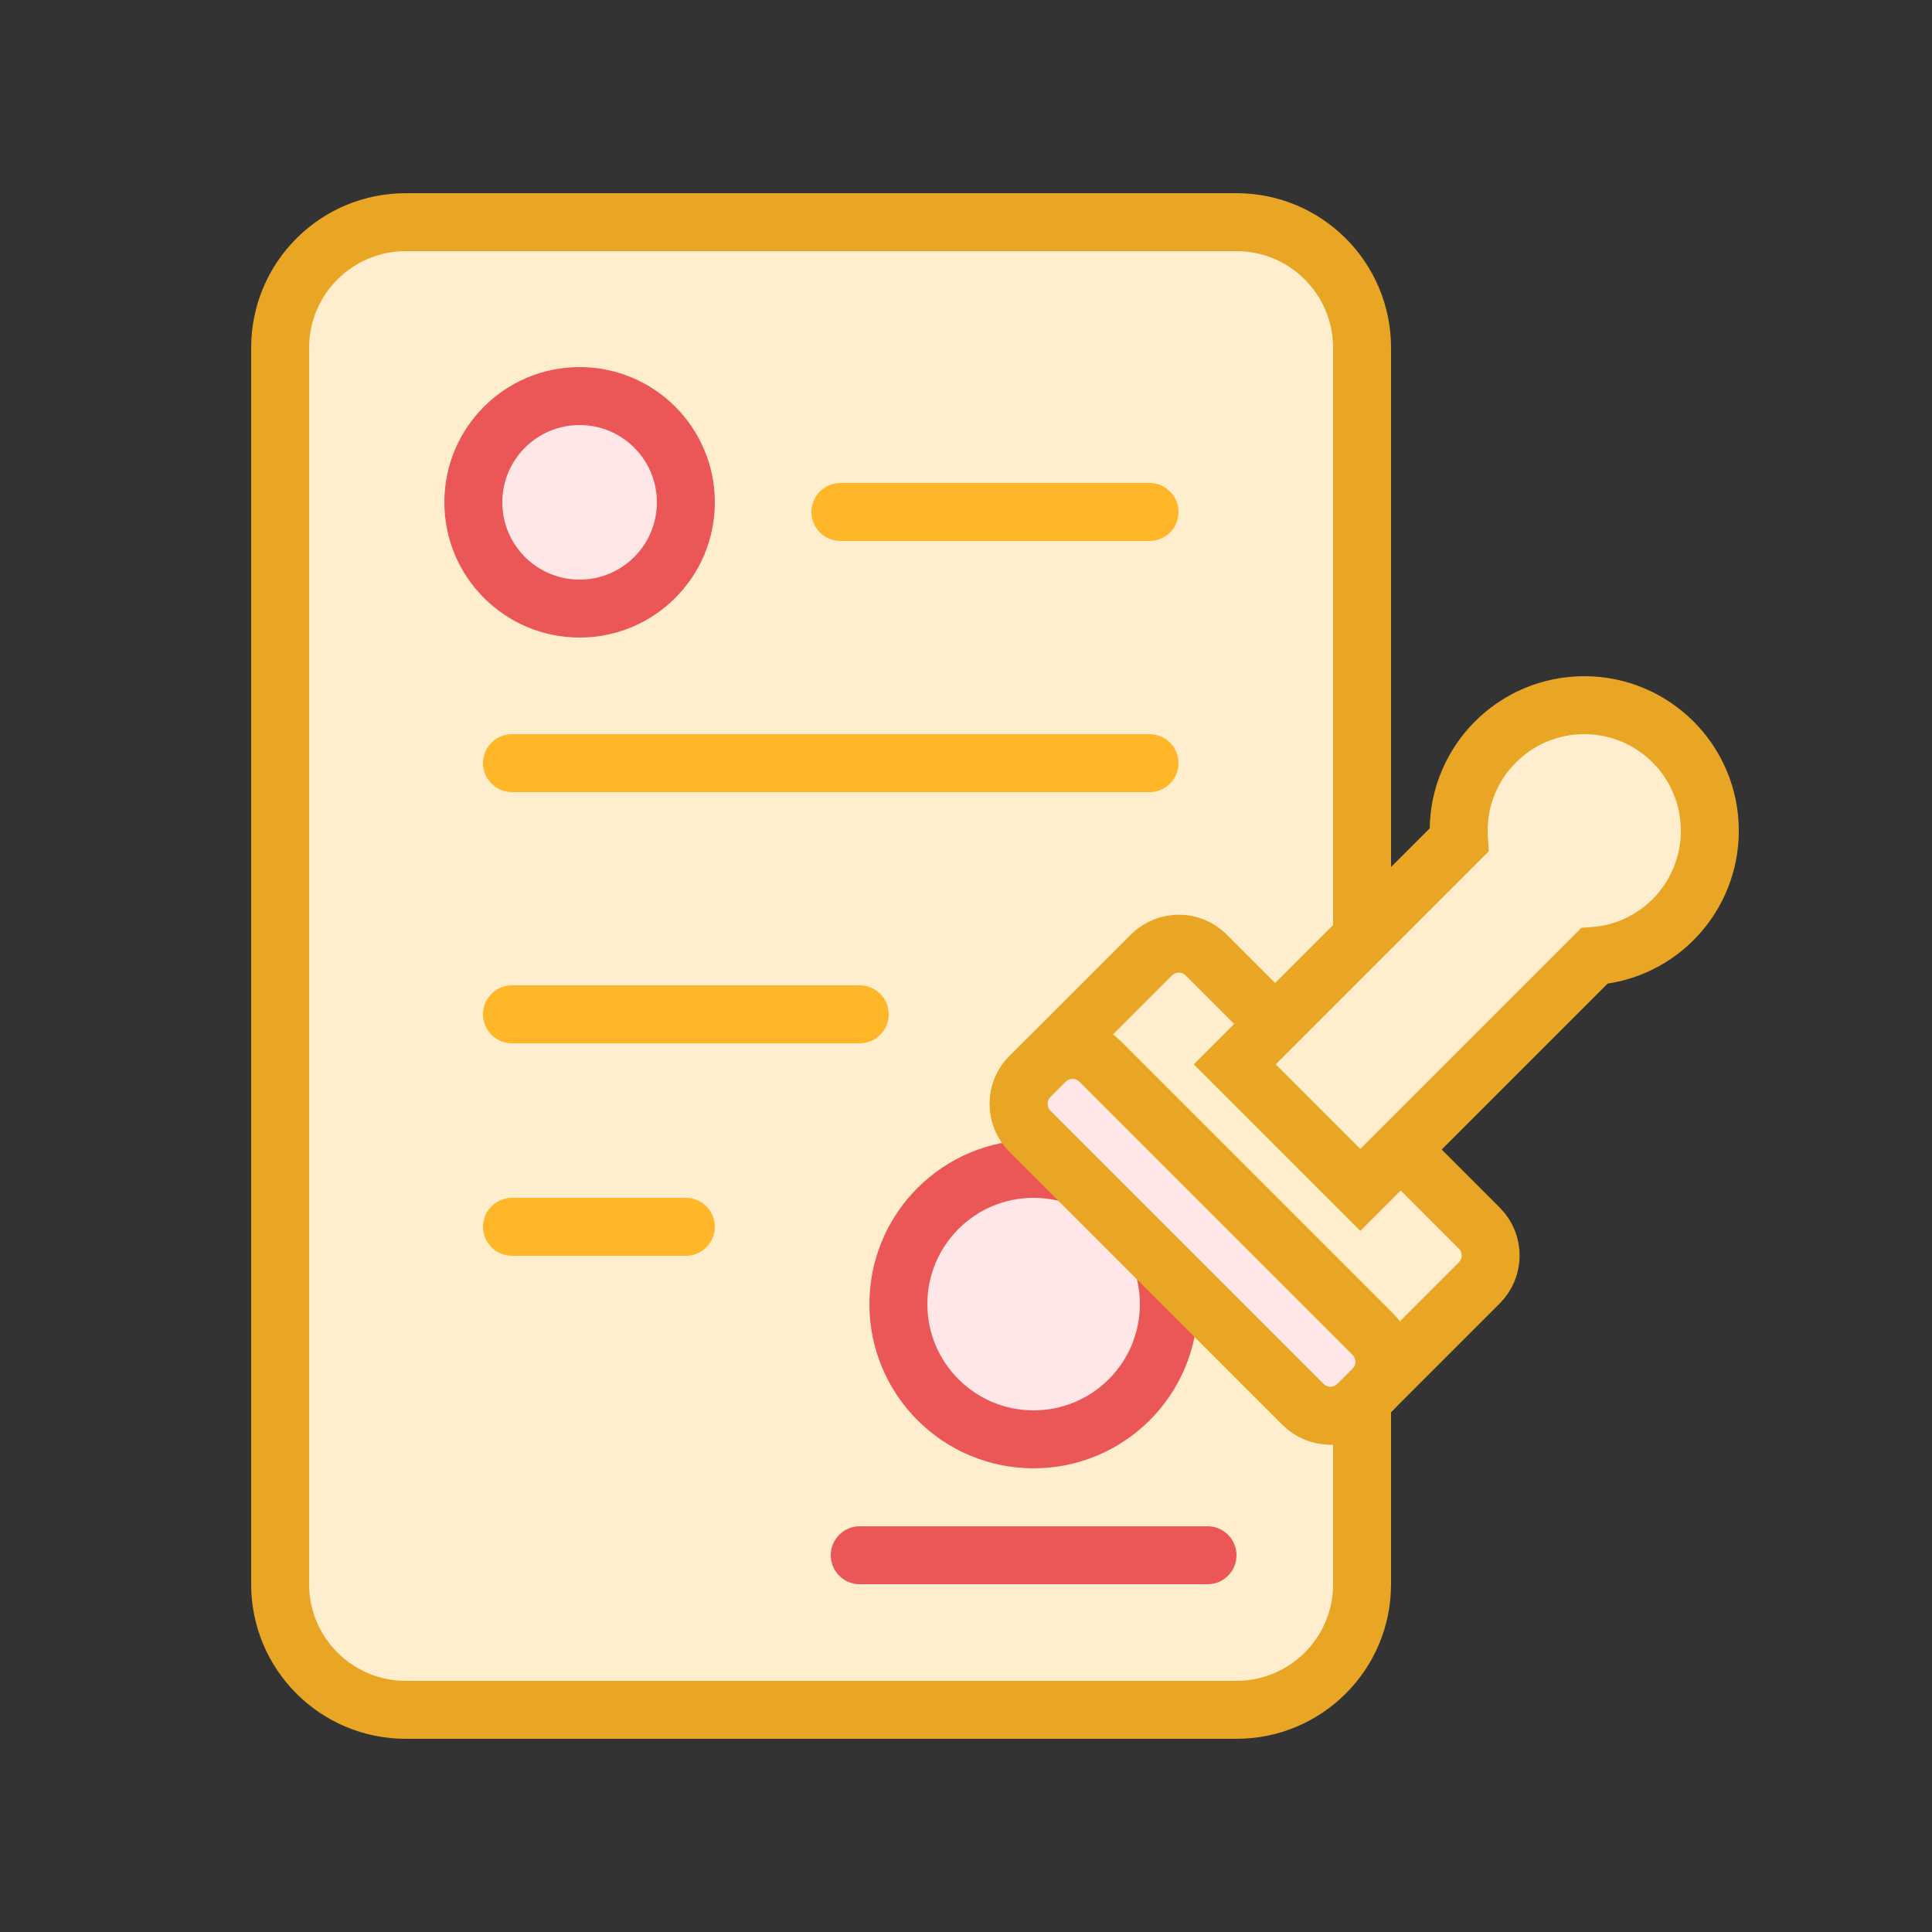 <svg width="100" height="100" viewBox="0 0 100 100" fill="none" xmlns="http://www.w3.org/2000/svg">
<rect x="0" y="0" width="100" height="100" fill="#333333" stroke="none"/>
<path d="M21 88.5C17.42 88.5 14.5 85.58 14.5 82V18C14.5 14.42 17.42 11.5 21 11.5H64C67.58 11.5 70.5 14.42 70.5 18V82C70.5 85.58 67.58 88.5 64 88.5H21Z" fill="#FFEECE"/>
<path d="M69.5 18C69.5 14.964 67.036 12.5 64 12.5H21C17.964 12.5 15.5 14.964 15.5 18V82C15.5 85.036 17.964 87.5 21 87.5H64C67.036 87.5 69.5 85.036 69.5 82V18ZM21 10.5H64C68.144 10.5 71.5 13.856 71.5 18V82C71.5 86.144 68.144 89.5 64 89.5H21C16.856 89.5 13.5 86.144 13.5 82V18C13.5 13.856 16.856 10.5 21 10.5Z" fill="#E9A625" stroke="#E9A625"/>
<path d="M43.5 26.5H59.5" stroke="#FFB629" stroke-width="3" stroke-miterlimit="10" stroke-linecap="round" stroke-linejoin="round"/>
<path d="M26.5 39.5H59.5" stroke="#FFB629" stroke-width="3" stroke-miterlimit="10" stroke-linecap="round" stroke-linejoin="round"/>
<path d="M26.5 52.5H44.5" stroke="#FFB629" stroke-width="3" stroke-miterlimit="10" stroke-linecap="round" stroke-linejoin="round"/>
<path d="M26.5 63.5H35.5" stroke="#FFB629" stroke-width="3" stroke-miterlimit="10" stroke-linecap="round" stroke-linejoin="round"/>
<path d="M44.5 80.5H62.5" stroke="#EB5757" stroke-width="3" stroke-miterlimit="10" stroke-linecap="round" stroke-linejoin="round"/>
<path d="M53.5 74.5C57.366 74.5 60.5 71.366 60.5 67.5C60.5 63.634 57.366 60.5 53.5 60.5C49.634 60.5 46.5 63.634 46.5 67.5C46.5 71.366 49.634 74.5 53.5 74.5Z" fill="#FFE7E7" stroke="#EB5757" stroke-width="3" stroke-miterlimit="10" stroke-linecap="round" stroke-linejoin="round"/>
<path d="M67.45 72.69L53.31 58.55C52.53 57.77 52.53 56.5 53.31 55.72L59.6 49.43C60.38 48.65 61.65 48.65 62.43 49.43L76.57 63.57C77.35 64.35 77.35 65.62 76.57 66.4L70.28 72.69C69.5 73.47 68.23 73.47 67.45 72.69Z" fill="#FFEECE" stroke="#E9A625" stroke-width="3" stroke-miterlimit="10"/>
<path d="M67.45 72.69L53.31 58.55C52.53 57.77 52.53 56.5 53.31 55.72L54.1 54.93C54.88 54.15 56.15 54.15 56.93 54.93L71.07 69.07C71.85 69.85 71.85 71.12 71.07 71.9L70.28 72.69C69.5 73.47 68.23 73.47 67.45 72.69Z" fill="#FFE7E7" stroke="#E9A625" stroke-width="3" stroke-miterlimit="10"/>
<path d="M88.5 43C88.5 46.42 85.87 49.22 82.52 49.48L70.41 61.59L63.91 55.09L75.52 43.48C75.51 43.32 75.5 43.16 75.5 43C75.5 39.41 78.41 36.5 82 36.5C85.59 36.5 88.5 39.41 88.5 43Z" fill="#FFEECE" stroke="#E9A625" stroke-width="3" stroke-miterlimit="10"/>
<path d="M30 31.5C33.038 31.5 35.5 29.038 35.5 26C35.5 22.962 33.038 20.5 30 20.5C26.962 20.5 24.5 22.962 24.5 26C24.5 29.038 26.962 31.5 30 31.5Z" fill="#FFE7E7" stroke="#EB5757" stroke-width="3" stroke-miterlimit="10" stroke-linecap="round" stroke-linejoin="round"/>
</svg>
